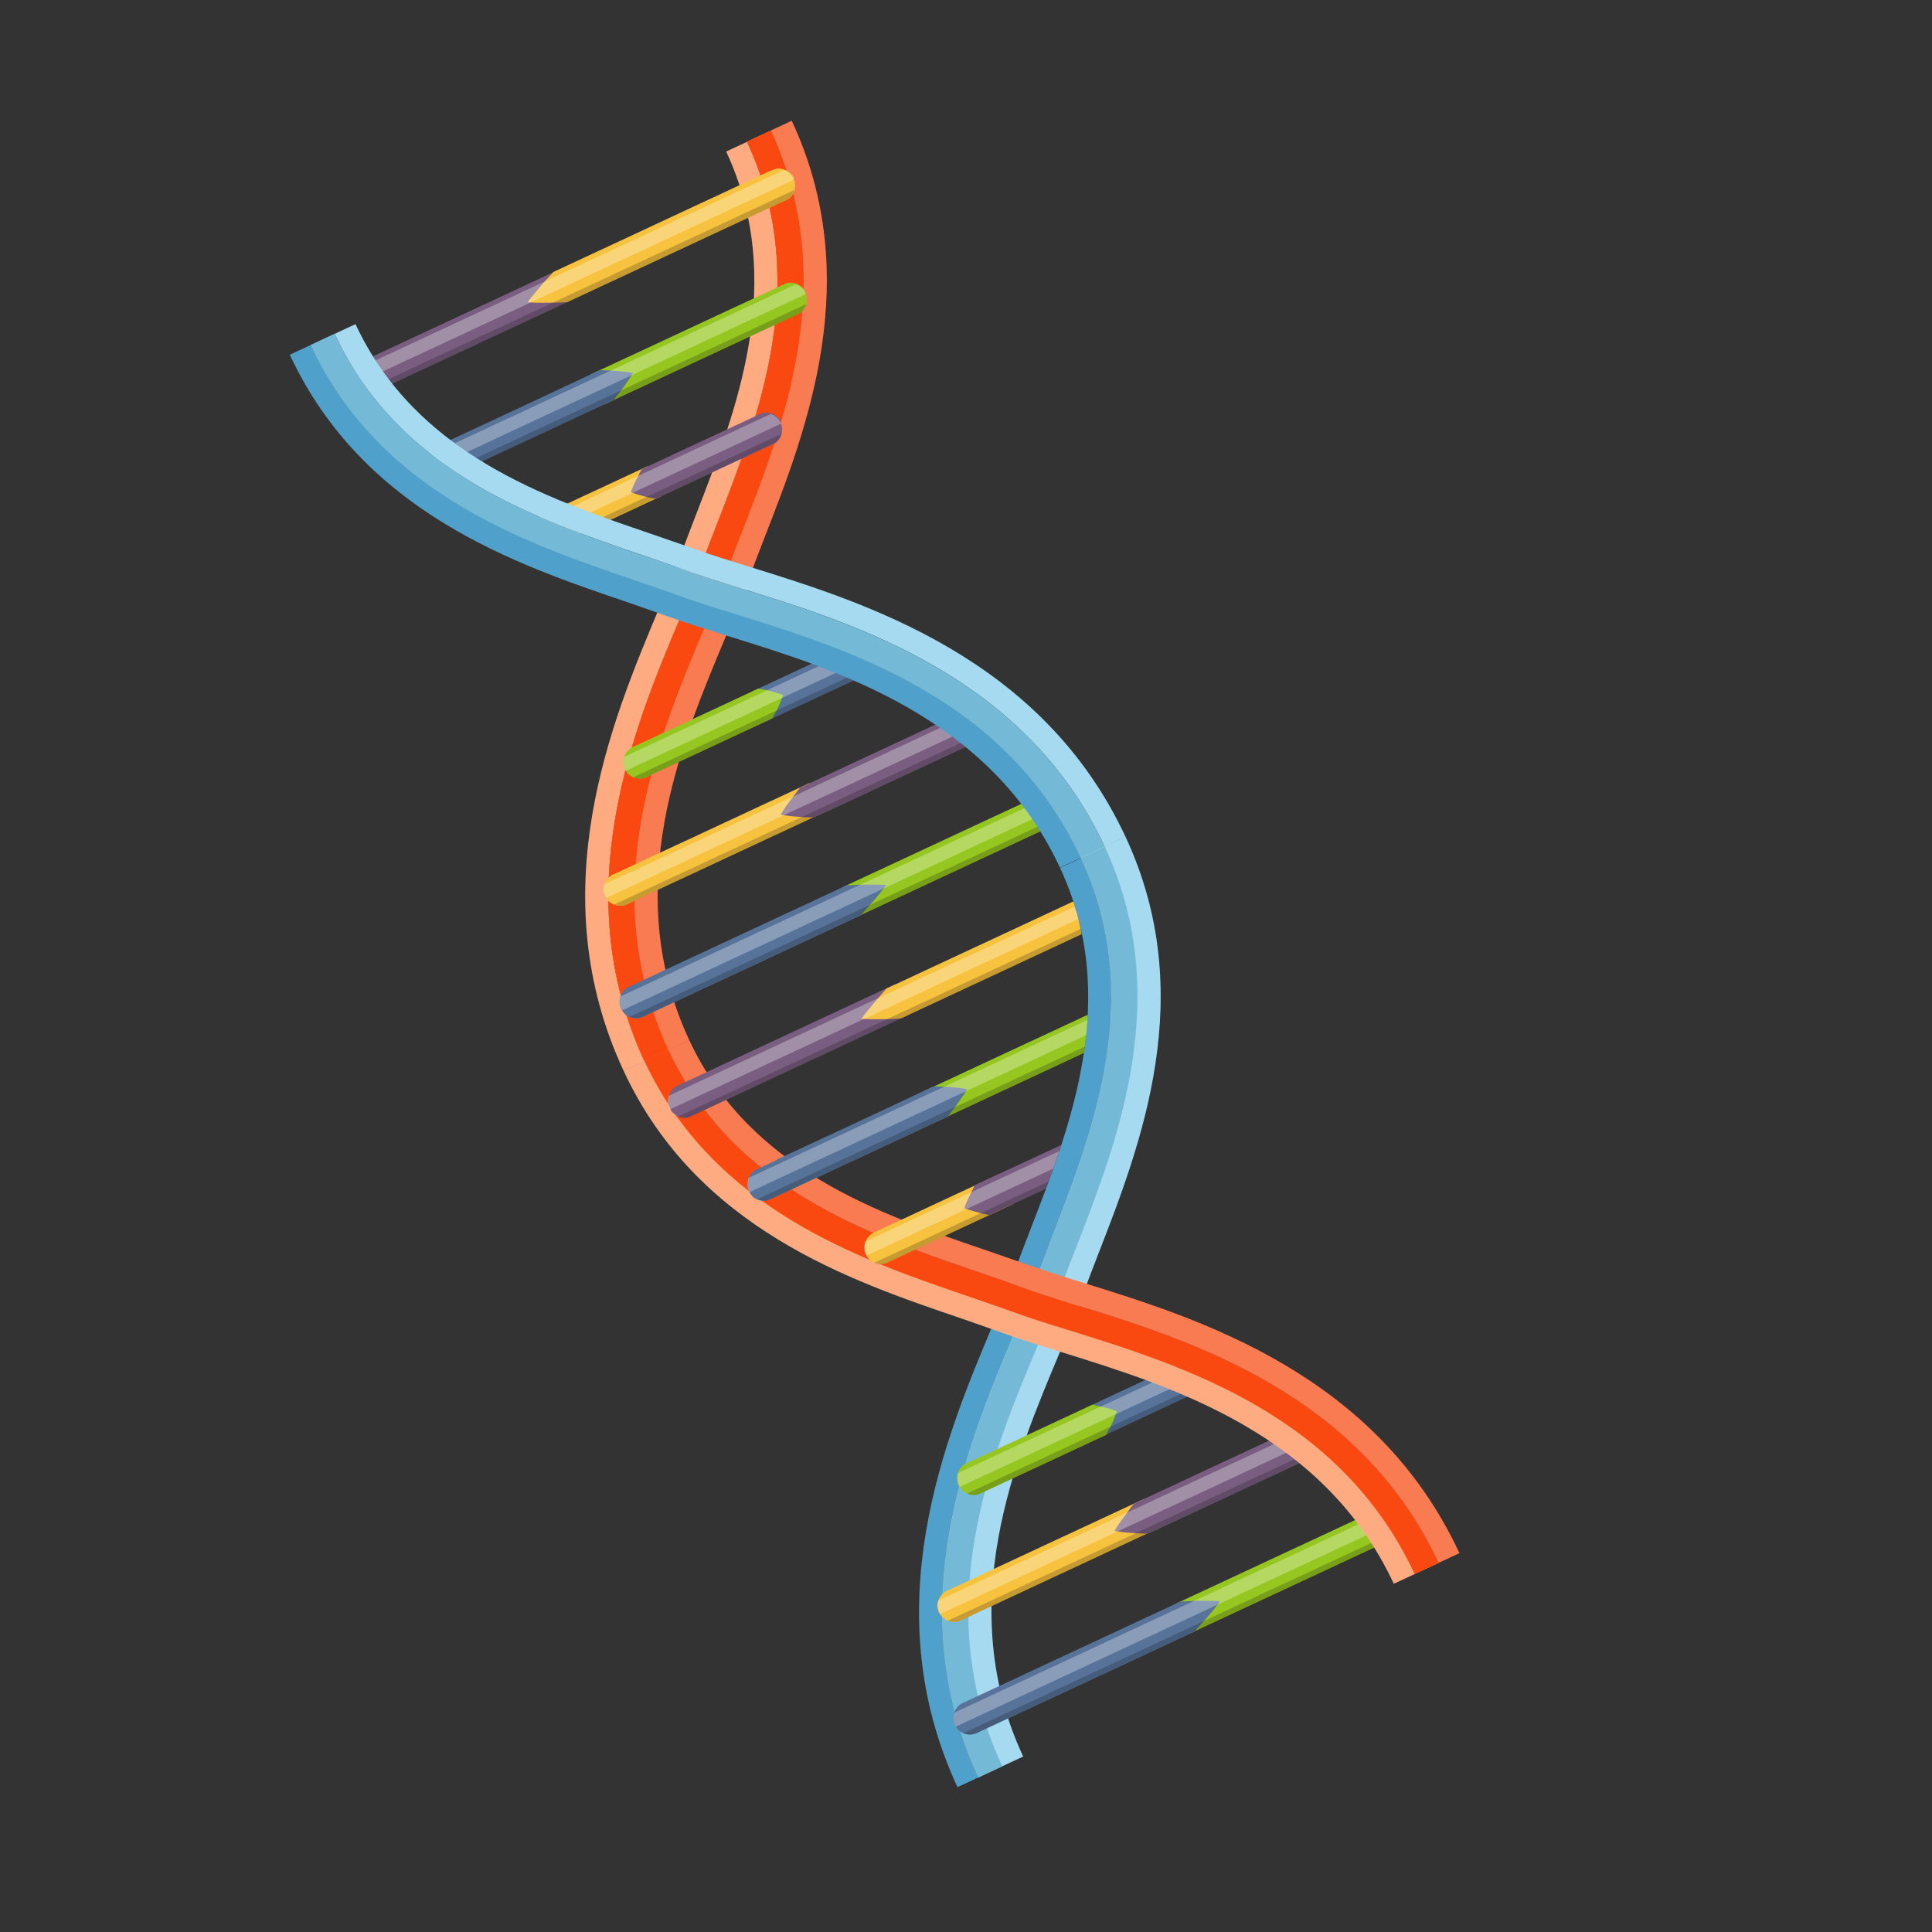 <svg width="80" height="80" viewBox="0 0 80 80" fill="none" xmlns="http://www.w3.org/2000/svg">
<rect x="0" y="0" width="80" height="80" fill="#333333" stroke="none"/>
<g clip-path="url(#clip0_77_3285)">
<path d="M33.342 12.126C33.342 12.126 33.354 12.151 33.366 12.176C33.366 12.176 33.374 12.193 33.378 12.202C33.424 12.345 33.425 12.479 33.392 12.608C33.345 12.774 33.228 12.921 33.067 12.996C33.059 13 33.042 13.008 33.025 13.016C33.008 13.024 32.991 13.032 32.983 13.036C32.818 13.102 32.63 13.097 32.477 13.034C32.477 13.034 32.477 13.034 32.473 13.026C32.344 12.972 32.242 12.886 32.175 12.763L32.159 12.729C32.151 12.712 32.143 12.695 32.135 12.678C32.06 12.517 32.052 12.345 32.106 12.196L32.115 12.192C32.115 12.192 32.12 12.159 32.125 12.146C32.179 11.997 32.287 11.875 32.435 11.795C32.452 11.787 32.461 11.784 32.478 11.776C32.495 11.768 32.503 11.764 32.52 11.756C32.673 11.685 32.84 11.689 32.989 11.744C33.001 11.748 33.014 11.753 33.026 11.757C33.026 11.757 33.03 11.759 33.038 11.762C33.192 11.825 33.318 11.941 33.389 12.093L33.342 12.126Z" fill="#96C720"/>
<path d="M30.929 5.865C33.603 11.601 31.466 17.105 29.755 21.534C29.512 22.142 29.283 22.734 29.083 23.301C28.839 23.972 28.512 24.753 28.172 25.572C26.274 30.087 23.406 36.901 26.692 43.951L25.828 44.354C22.364 36.923 25.327 29.869 27.287 25.201C27.623 24.394 27.945 23.625 28.189 22.975C28.401 22.412 28.626 21.812 28.865 21.195C30.512 16.941 32.573 11.649 30.069 6.276L30.933 5.874L30.929 5.865Z" fill="#FFAB82"/>
<path d="M32.785 5C35.826 11.525 33.422 17.741 31.654 22.268C31.42 22.872 31.2 23.439 31.005 23.994C30.742 24.714 30.402 25.512 30.053 26.356C28.196 30.78 25.641 36.85 28.544 43.078L26.688 43.943C23.402 36.893 26.27 30.079 28.168 25.564C28.508 24.745 28.839 23.972 29.079 23.293C29.287 22.721 29.521 22.138 29.751 21.525C31.462 17.097 33.599 11.593 30.925 5.857L32.781 4.992L32.785 5Z" fill="#F97B52"/>
<path d="M31.921 5.403C34.792 11.563 32.466 17.547 30.764 21.93C30.53 22.534 30.297 23.117 30.102 23.672C29.844 24.38 29.517 25.162 29.172 25.993C27.248 30.583 24.599 36.871 27.684 43.489L26.692 43.951C23.406 36.901 26.274 30.087 28.172 25.572C28.512 24.753 28.843 23.98 29.083 23.301C29.291 22.73 29.525 22.146 29.755 21.534C31.466 17.105 33.603 11.601 30.929 5.865L31.921 5.403Z" fill="#F94910"/>
<path d="M32.849 7.394C32.849 7.394 32.865 7.428 32.873 7.445C32.877 7.454 32.881 7.462 32.885 7.47C32.931 7.614 32.931 7.748 32.89 7.881C32.89 7.881 32.889 7.885 32.886 7.893C32.839 8.059 32.722 8.206 32.561 8.281C32.561 8.281 32.544 8.289 32.527 8.297C32.51 8.305 32.502 8.309 32.485 8.317C32.32 8.383 32.132 8.378 31.979 8.316C31.979 8.316 31.975 8.314 31.966 8.311C31.838 8.257 31.736 8.171 31.668 8.048C31.668 8.048 31.657 8.022 31.652 8.014C31.645 7.997 31.637 7.98 31.629 7.963C31.554 7.802 31.546 7.63 31.6 7.481C31.6 7.481 31.602 7.477 31.605 7.469C31.605 7.469 31.614 7.444 31.618 7.432C31.673 7.282 31.78 7.16 31.929 7.08L31.938 7.076C31.938 7.076 31.963 7.065 31.971 7.061C31.98 7.057 31.988 7.053 32.005 7.045L32.014 7.041C32.166 6.97 32.334 6.974 32.483 7.029L32.52 7.042C32.52 7.042 32.52 7.042 32.532 7.047C32.685 7.109 32.812 7.226 32.883 7.378L32.849 7.394Z" fill="#F7C23E"/>
<path d="M33.342 12.126C33.342 12.126 33.354 12.151 33.366 12.176C33.366 12.176 33.374 12.193 33.378 12.202C33.424 12.345 33.425 12.479 33.392 12.608C33.345 12.774 33.228 12.921 33.067 12.996L25.035 16.741L24.458 15.504L32.491 11.759C32.643 11.688 32.81 11.693 32.959 11.747C32.972 11.752 32.984 11.756 32.997 11.761C32.997 11.761 33.001 11.762 33.009 11.765C33.162 11.828 33.289 11.944 33.36 12.097L33.342 12.126Z" fill="#96C720"/>
<path d="M17.556 19.484C17.794 19.064 18.071 18.708 18.349 18.351C18.721 18.198 24.839 15.326 24.839 15.326C25.282 15.346 25.733 15.363 26.212 15.439C25.962 15.854 25.693 16.207 25.416 16.563C25.416 16.563 19.29 19.419 18.925 19.588C18.483 19.568 18.035 19.56 17.549 19.467L17.556 19.484Z" fill="#57739A"/>
<path opacity="0.3" d="M33.342 12.126C33.342 12.126 33.354 12.151 33.366 12.176L17.589 19.531L17.36 19.039L32.95 11.772C32.95 11.772 32.975 11.781 32.988 11.785C32.988 11.785 32.992 11.787 33 11.79C33.153 11.853 33.28 11.969 33.351 12.122L33.342 12.126Z" fill="white"/>
<path opacity="0.2" d="M33.375 12.616C33.328 12.782 33.211 12.929 33.05 13.004C33.042 13.008 33.025 13.016 33.008 13.024L17.849 20.09L17.75 19.878L33.367 12.599L33.375 12.616Z" fill="black"/>
<path d="M23.028 11.219L14.114 15.374L14.691 16.611L23.605 12.456L23.028 11.219Z" fill="#795E81"/>
<path d="M32.849 7.394C32.849 7.394 32.865 7.428 32.873 7.445C32.877 7.453 32.881 7.462 32.885 7.47C32.931 7.614 32.931 7.748 32.89 7.88C32.89 7.88 32.889 7.885 32.886 7.893C32.839 8.059 32.722 8.206 32.561 8.281L23.495 12.508C23.495 12.508 23.495 12.508 23.486 12.511C23.427 12.518 23.185 12.528 22.888 12.533C22.582 12.541 22.231 12.54 21.955 12.524C21.913 12.523 21.88 12.518 21.847 12.512C22.029 12.262 22.336 11.903 22.573 11.637C22.729 11.462 22.854 11.331 22.901 11.278C22.918 11.27 22.923 11.258 22.923 11.258L31.904 7.071C31.904 7.071 31.908 7.08 31.917 7.076L31.993 7.04C32.145 6.969 32.313 6.974 32.462 7.028L32.499 7.042C32.499 7.042 32.499 7.042 32.511 7.046C32.664 7.109 32.791 7.225 32.862 7.378L32.849 7.394Z" fill="#F7C23E"/>
<path opacity="0.3" d="M32.498 7.063C32.651 7.125 32.778 7.242 32.849 7.394C32.857 7.411 32.865 7.428 32.873 7.445L14.426 16.044L14.197 15.552L32.449 7.044L32.486 7.058C32.486 7.058 32.486 7.058 32.498 7.063Z" fill="white"/>
<path opacity="0.2" d="M32.882 7.884C32.882 7.884 32.882 7.884 32.877 7.897C32.831 8.063 32.714 8.21 32.553 8.285L14.691 16.611L14.592 16.399L32.878 7.876L32.882 7.884Z" fill="black"/>
<path d="M32.308 17.497C32.308 17.497 32.324 17.531 32.332 17.547C32.332 17.547 32.34 17.564 32.344 17.573C32.39 17.716 32.39 17.85 32.358 17.979C32.358 17.979 32.356 17.983 32.353 17.991C32.307 18.157 32.19 18.305 32.029 18.38C32.029 18.38 32.012 18.388 31.995 18.396C31.986 18.4 31.969 18.407 31.961 18.412L31.952 18.415C31.788 18.482 31.599 18.477 31.446 18.414C31.446 18.414 31.442 18.413 31.434 18.41C31.31 18.364 31.204 18.269 31.136 18.146C31.136 18.146 31.124 18.121 31.12 18.112C31.112 18.095 31.104 18.078 31.096 18.061C31.021 17.901 31.014 17.729 31.068 17.58C31.068 17.58 31.069 17.576 31.072 17.567L31.086 17.53C31.14 17.381 31.248 17.259 31.397 17.179C31.414 17.171 31.43 17.163 31.439 17.159C31.448 17.155 31.473 17.143 31.481 17.139C31.634 17.068 31.801 17.073 31.95 17.127C31.963 17.132 31.975 17.136 31.987 17.141C31.987 17.141 31.992 17.142 32 17.145C32.153 17.208 32.279 17.324 32.35 17.477L32.308 17.497Z" fill="#795E81"/>
<path d="M26.8 19.311L21.86 21.614L22.437 22.851L27.377 20.548L26.8 19.311Z" fill="#F7C23E"/>
<path d="M32.308 17.497C32.308 17.497 32.324 17.53 32.332 17.547C32.332 17.547 32.34 17.564 32.344 17.573C32.39 17.716 32.39 17.85 32.358 17.979C32.358 17.979 32.356 17.983 32.353 17.991C32.307 18.157 32.19 18.305 32.029 18.38L27.148 20.655C27.115 20.65 26.965 20.616 26.782 20.578C26.599 20.539 26.383 20.475 26.197 20.407C26.172 20.398 26.143 20.401 26.122 20.38C26.191 20.173 26.32 19.896 26.434 19.698C26.501 19.554 26.554 19.447 26.575 19.426L31.414 17.171C31.431 17.163 31.448 17.155 31.456 17.151C31.608 17.08 31.776 17.085 31.925 17.139C31.937 17.143 31.95 17.148 31.962 17.152C31.962 17.152 31.966 17.154 31.974 17.157C32.127 17.22 32.254 17.336 32.325 17.489L32.308 17.497Z" fill="#795E81"/>
<path opacity="0.3" d="M31.966 17.161C32.119 17.224 32.245 17.34 32.316 17.493C32.324 17.51 32.332 17.527 32.34 17.544L22.172 22.283L21.943 21.792L31.908 17.147C31.908 17.147 31.933 17.156 31.945 17.16C31.945 17.16 31.949 17.162 31.957 17.165L31.966 17.161Z" fill="white"/>
<path opacity="0.2" d="M32.345 17.974C32.345 17.974 32.345 17.974 32.341 17.987C32.294 18.153 32.177 18.3 32.016 18.375L22.433 22.843L22.338 22.639L32.337 17.978L32.345 17.974Z" fill="black"/>
<path d="M26.315 36.525C26.315 36.525 26.339 36.576 26.342 36.605C26.388 36.749 26.389 36.883 26.356 37.012C26.356 37.012 26.354 37.016 26.351 37.024C26.305 37.19 26.188 37.337 26.027 37.413C26.019 37.416 26.002 37.424 25.985 37.432C25.968 37.44 25.951 37.448 25.942 37.452C25.777 37.519 25.589 37.513 25.436 37.451C25.436 37.451 25.432 37.449 25.424 37.446C25.3 37.401 25.194 37.306 25.117 37.187C25.117 37.187 25.081 37.131 25.069 37.106C24.994 36.945 24.986 36.773 25.041 36.624C25.041 36.624 25.042 36.62 25.045 36.612C25.096 36.454 25.213 36.307 25.37 36.223C25.387 36.215 25.404 36.208 25.412 36.204C25.421 36.2 25.446 36.188 25.454 36.184C25.615 36.109 25.803 36.114 25.96 36.185C25.96 36.185 25.965 36.187 25.973 36.19C26.126 36.252 26.252 36.369 26.323 36.521L26.315 36.525Z" fill="#F7C23E"/>
<path d="M33.517 32.415L34.094 33.652L25.934 37.456C25.769 37.523 25.581 37.517 25.428 37.455C25.428 37.455 25.424 37.453 25.415 37.45C25.291 37.405 25.185 37.31 25.109 37.191C25.109 37.191 25.073 37.135 25.061 37.11C24.986 36.949 24.978 36.777 25.032 36.628C25.032 36.628 25.034 36.624 25.037 36.616C25.087 36.458 25.204 36.311 25.361 36.227L33.521 32.424L33.517 32.415Z" fill="#F7C23E"/>
<path d="M40.974 29.692C40.974 29.692 40.913 29.782 40.886 29.836C40.772 30.034 40.615 30.251 40.477 30.44C40.311 30.661 40.185 30.833 40.185 30.833L34.102 33.669L33.691 33.85C33.691 33.85 33.482 33.845 33.219 33.833C32.985 33.818 32.718 33.798 32.493 33.759C32.43 33.757 32.376 33.752 32.327 33.733C32.445 33.523 32.658 33.228 32.832 33.003C32.988 32.785 33.127 32.618 33.127 32.618L39.617 29.592C39.617 29.592 39.822 29.59 40.11 29.61C40.398 29.63 40.74 29.657 40.986 29.697L40.974 29.692Z" fill="#795E81"/>
<path opacity="0.3" d="M40.78 29.277L41.009 29.768L25.105 37.182C25.105 37.182 25.069 37.127 25.057 37.101C24.982 36.94 24.974 36.769 25.028 36.62L40.78 29.277Z" fill="white"/>
<path opacity="0.2" d="M41.167 30.107L41.266 30.319L34.098 33.661L26.019 37.416C26.01 37.42 25.993 37.428 25.976 37.436C25.959 37.444 25.942 37.452 25.934 37.456C25.769 37.522 25.581 37.517 25.428 37.455L41.171 30.116L41.167 30.107Z" fill="black"/>
<path d="M26.961 41.186C26.961 41.186 26.985 41.236 26.988 41.266C27.039 41.397 27.035 41.543 27.002 41.672C26.959 41.846 26.842 41.994 26.677 42.081C26.677 42.081 26.66 42.089 26.643 42.097C26.626 42.105 26.618 42.109 26.601 42.117C26.427 42.187 26.244 42.17 26.082 42.111C25.954 42.057 25.848 41.962 25.78 41.839C25.76 41.818 25.748 41.792 25.736 41.767C25.661 41.606 25.658 41.422 25.708 41.264C25.758 41.106 25.875 40.959 26.032 40.876C26.032 40.876 26.058 40.864 26.075 40.856C26.092 40.848 26.1 40.844 26.109 40.84C26.27 40.765 26.458 40.77 26.615 40.842C26.768 40.904 26.903 41.017 26.982 41.186L26.961 41.186Z" fill="#57739A"/>
<path d="M27.12 31.261C27.12 31.261 27.144 31.312 27.147 31.341C27.198 31.472 27.194 31.618 27.161 31.747C27.119 31.922 27.002 32.069 26.832 32.148C26.824 32.152 26.807 32.16 26.79 32.168C26.773 32.176 26.756 32.184 26.748 32.188C26.574 32.258 26.382 32.244 26.229 32.182C26.101 32.128 25.995 32.033 25.927 31.91C25.907 31.888 25.895 31.863 25.883 31.837C25.808 31.677 25.805 31.492 25.855 31.335C25.905 31.177 26.023 31.03 26.18 30.947C26.197 30.939 26.205 30.935 26.222 30.927C26.239 30.919 26.247 30.915 26.264 30.907C26.425 30.832 26.613 30.837 26.77 30.908C26.923 30.971 27.058 31.084 27.137 31.253L27.12 31.261Z" fill="#96C720"/>
<path d="M43.831 32.569L34.917 36.724L35.494 37.961L44.408 33.806L43.831 32.569Z" fill="#96C720"/>
<path d="M36.697 36.647C36.697 36.647 36.636 36.738 36.597 36.787C36.428 36.999 36.22 37.261 36.026 37.465C35.853 37.67 35.694 37.837 35.646 37.89C35.629 37.898 35.625 37.91 35.625 37.91L26.668 42.085L26.58 42.116C26.406 42.187 26.223 42.169 26.061 42.11C25.933 42.056 25.827 41.962 25.759 41.838C25.739 41.817 25.727 41.792 25.715 41.766C25.64 41.605 25.637 41.421 25.687 41.264C25.738 41.106 25.855 40.959 26.012 40.875L35.044 36.665C35.044 36.665 35.044 36.665 35.053 36.661C35.103 36.658 35.337 36.652 35.618 36.634C35.965 36.627 36.396 36.622 36.697 36.647Z" fill="#57739A"/>
<path opacity="0.3" d="M43.934 32.768L44.163 33.26L25.759 41.839C25.759 41.839 25.727 41.792 25.715 41.766C25.64 41.605 25.637 41.421 25.687 41.264L43.939 32.756L43.934 32.768Z" fill="white"/>
<path opacity="0.2" d="M44.321 33.599L44.416 33.802L26.58 42.116C26.406 42.187 26.223 42.169 26.061 42.11L44.313 33.602L44.321 33.599Z" fill="black"/>
<path d="M36.085 26.329L31.145 28.632L31.722 29.869L36.662 27.566L36.085 26.329Z" fill="#57739A"/>
<path d="M32.425 28.788C32.425 28.788 32.398 28.863 32.384 28.9C32.316 29.086 32.24 29.256 32.161 29.417C32.099 29.528 32.037 29.639 31.976 29.75C31.866 29.802 30.722 30.335 29.468 30.92L26.739 32.191C26.566 32.262 26.374 32.248 26.221 32.185C26.093 32.132 25.986 32.037 25.919 31.914C25.898 31.892 25.887 31.867 25.875 31.841C25.8 31.68 25.796 31.496 25.847 31.339C25.897 31.181 26.014 31.034 26.171 30.95L26.256 30.911C27.815 30.184 31.221 28.596 31.408 28.509C31.532 28.534 31.649 28.562 31.773 28.586C31.994 28.638 32.206 28.694 32.446 28.789L32.425 28.788Z" fill="#96C720"/>
<path opacity="0.3" d="M36.188 26.529L36.417 27.02L25.919 31.914C25.919 31.914 25.887 31.867 25.875 31.841C25.8 31.68 25.796 31.496 25.847 31.339L36.193 26.516L36.188 26.529Z" fill="white"/>
<path opacity="0.2" d="M36.575 27.359L36.67 27.562L26.739 32.191C26.566 32.262 26.374 32.248 26.221 32.185L36.575 27.359Z" fill="black"/>
<path d="M46.609 34.657L45.745 35.06C42.459 28.01 35.396 25.825 30.718 24.375C29.872 24.109 29.067 23.865 28.393 23.613C27.821 23.405 27.224 23.208 26.607 22.991C22.119 21.462 16.53 19.56 13.856 13.824L14.72 13.421C17.224 18.793 22.603 20.618 26.92 22.092C27.55 22.314 28.159 22.515 28.718 22.718C29.373 22.95 30.161 23.201 31.003 23.459C35.838 24.959 43.145 27.226 46.609 34.657Z" fill="#A6DAF0"/>
<path d="M45.745 35.06L43.889 35.925C40.986 29.697 34.703 27.747 30.112 26.328C29.242 26.053 28.412 25.8 27.692 25.538C27.145 25.339 26.557 25.139 25.952 24.926C21.348 23.369 15.041 21.213 12 14.689L13.856 13.824C16.53 19.56 22.12 21.462 26.611 22.999C27.233 23.204 27.834 23.409 28.397 23.621C29.067 23.865 29.876 24.118 30.722 24.383C35.4 25.834 42.463 28.018 45.749 35.068L45.745 35.06Z" fill="#4FA0CB"/>
<path d="M45.745 35.06L44.754 35.522C41.669 28.904 35.149 26.889 30.397 25.412C29.53 25.145 28.721 24.893 28.022 24.631C27.475 24.432 26.878 24.236 26.261 24.018C21.823 22.508 15.736 20.446 12.864 14.286L13.856 13.824C16.53 19.56 22.119 21.462 26.611 22.999C27.233 23.204 27.834 23.409 28.397 23.621C29.067 23.865 29.876 24.118 30.722 24.383C35.4 25.834 42.463 28.018 45.749 35.068L45.745 35.06Z" fill="#74BAD7"/>
<path d="M47.166 41.782C47.166 41.782 47.182 41.816 47.19 41.833C47.19 41.833 47.198 41.85 47.202 41.858C47.248 42.002 47.249 42.136 47.216 42.265C47.169 42.431 47.053 42.578 46.892 42.653C46.883 42.657 46.866 42.665 46.849 42.673C46.832 42.681 46.815 42.689 46.807 42.693C46.642 42.759 46.454 42.754 46.301 42.691C46.301 42.691 46.301 42.691 46.297 42.683C46.173 42.638 46.066 42.542 46.003 42.428L45.987 42.394C45.979 42.377 45.971 42.36 45.963 42.343C45.888 42.182 45.88 42.01 45.935 41.861C45.935 41.861 45.936 41.857 45.939 41.849C45.939 41.849 45.948 41.824 45.953 41.812C46.007 41.663 46.115 41.54 46.264 41.461C46.28 41.453 46.289 41.449 46.306 41.441C46.323 41.433 46.331 41.429 46.348 41.421C46.501 41.35 46.668 41.355 46.817 41.409C46.829 41.413 46.842 41.418 46.854 41.422C46.854 41.422 46.858 41.424 46.867 41.427C47.02 41.49 47.146 41.606 47.217 41.758L47.166 41.782Z" fill="#96C720"/>
<path d="M44.754 35.522C47.428 41.258 45.29 46.762 43.579 51.19C43.336 51.798 43.107 52.39 42.907 52.958C42.663 53.629 42.336 54.41 41.996 55.229C40.098 59.744 37.23 66.558 40.517 73.608L39.652 74.011C36.188 66.58 39.151 59.526 41.111 54.858C41.447 54.051 41.769 53.282 42.013 52.632C42.225 52.069 42.45 51.469 42.689 50.852C44.337 46.598 46.397 41.305 43.893 35.933L44.758 35.53L44.754 35.522Z" fill="#4FA0CB"/>
<path d="M46.609 34.657C49.651 41.181 47.242 47.389 45.478 51.924C45.244 52.529 45.024 53.095 44.829 53.651C44.566 54.371 44.227 55.169 43.877 56.013C42.02 60.437 39.465 66.506 42.368 72.734L40.513 73.599C37.226 66.549 40.094 59.736 41.992 55.221C42.332 54.402 42.663 53.629 42.903 52.949C43.111 52.378 43.345 51.795 43.575 51.182C45.286 46.754 47.424 41.25 44.75 35.513L46.605 34.648L46.609 34.657Z" fill="#A6DAF0"/>
<path d="M45.745 35.06C48.617 41.22 46.29 47.204 44.589 51.586C44.355 52.19 44.121 52.774 43.926 53.329C43.668 54.037 43.341 54.818 42.996 55.65C41.072 60.239 38.423 66.528 41.508 73.146L40.517 73.608C37.23 66.558 40.099 59.744 41.996 55.229C42.336 54.41 42.667 53.637 42.907 52.958C43.115 52.386 43.349 51.803 43.579 51.19C45.29 46.762 47.428 41.258 44.754 35.522L45.745 35.06Z" fill="#74BAD7"/>
<path d="M40.139 66.182C40.139 66.182 40.163 66.233 40.166 66.262C40.212 66.406 40.213 66.54 40.18 66.668C40.18 66.668 40.179 66.672 40.176 66.681C40.129 66.847 40.012 66.994 39.851 67.069C39.843 67.073 39.826 67.081 39.809 67.089C39.792 67.097 39.775 67.105 39.767 67.109C39.602 67.175 39.414 67.17 39.261 67.107C39.261 67.107 39.256 67.106 39.248 67.103C39.12 67.049 39.018 66.963 38.941 66.843C38.941 66.843 38.905 66.788 38.894 66.763C38.819 66.602 38.811 66.43 38.865 66.281C38.865 66.281 38.867 66.277 38.87 66.268C38.92 66.111 39.037 65.963 39.194 65.88C39.211 65.872 39.228 65.864 39.236 65.86C39.245 65.856 39.27 65.844 39.279 65.84C39.44 65.765 39.628 65.771 39.785 65.842C39.785 65.842 39.789 65.843 39.797 65.846C39.95 65.909 40.077 66.025 40.148 66.178L40.139 66.182Z" fill="#F7C23E"/>
<path d="M47.341 62.072L47.918 63.309L39.758 67.112C39.593 67.179 39.405 67.174 39.252 67.111C39.252 67.111 39.248 67.11 39.24 67.107C39.111 67.053 39.009 66.966 38.933 66.847C38.933 66.847 38.897 66.792 38.885 66.766C38.81 66.606 38.802 66.434 38.856 66.285C38.856 66.285 38.858 66.281 38.861 66.272C38.911 66.115 39.028 65.967 39.185 65.884L47.345 62.08L47.341 62.072Z" fill="#F7C23E"/>
<path d="M54.798 59.349C54.798 59.349 54.737 59.439 54.711 59.493C54.596 59.69 54.44 59.908 54.301 60.096C54.136 60.318 54.01 60.49 54.01 60.49L47.926 63.326L47.515 63.507C47.515 63.507 47.306 63.501 47.043 63.49C46.809 63.475 46.542 63.455 46.317 63.416C46.255 63.414 46.2 63.408 46.151 63.39C46.27 63.18 46.483 62.885 46.656 62.659C46.812 62.442 46.947 62.266 46.947 62.266L53.438 59.24C53.438 59.24 53.643 59.238 53.935 59.267C54.223 59.287 54.565 59.313 54.81 59.353L54.798 59.349Z" fill="#795E81"/>
<path opacity="0.3" d="M54.605 58.934L54.834 59.425L38.929 66.839C38.929 66.839 38.893 66.784 38.881 66.758C38.806 66.597 38.798 66.425 38.853 66.276L54.605 58.934Z" fill="white"/>
<path opacity="0.2" d="M54.992 59.764L55.09 59.976L47.922 63.317L39.843 67.073C39.834 67.077 39.818 67.085 39.8 67.093C39.784 67.101 39.767 67.109 39.758 67.113C39.593 67.179 39.405 67.174 39.252 67.111L54.996 59.773L54.992 59.764Z" fill="black"/>
<path d="M40.785 70.842C40.785 70.842 40.809 70.893 40.812 70.922C40.863 71.053 40.859 71.2 40.826 71.329C40.783 71.503 40.666 71.65 40.501 71.738C40.501 71.738 40.484 71.746 40.467 71.754C40.45 71.761 40.442 71.765 40.425 71.773C40.251 71.844 40.072 71.835 39.906 71.767C39.778 71.714 39.672 71.619 39.604 71.496C39.584 71.474 39.572 71.449 39.56 71.423C39.485 71.262 39.482 71.078 39.532 70.921C39.583 70.763 39.7 70.616 39.857 70.532C39.857 70.532 39.882 70.52 39.899 70.513C39.916 70.505 39.924 70.501 39.933 70.497C40.094 70.422 40.282 70.427 40.439 70.498C40.592 70.561 40.727 70.673 40.806 70.843L40.785 70.842Z" fill="#57739A"/>
<path d="M40.944 60.917C40.944 60.917 40.968 60.968 40.972 60.998C41.022 61.129 41.018 61.275 40.986 61.404C40.943 61.578 40.826 61.726 40.661 61.813C40.652 61.817 40.635 61.825 40.618 61.833C40.601 61.841 40.584 61.849 40.576 61.853C40.403 61.923 40.211 61.91 40.053 61.838C39.925 61.785 39.823 61.698 39.752 61.566C39.731 61.545 39.719 61.52 39.707 61.494C39.632 61.333 39.629 61.149 39.679 60.992C39.73 60.834 39.847 60.687 40.004 60.603C40.021 60.595 40.029 60.591 40.046 60.583C40.063 60.575 40.072 60.572 40.089 60.564C40.249 60.489 40.438 60.494 40.594 60.565C40.748 60.628 40.883 60.74 40.962 60.91L40.944 60.917Z" fill="#96C720"/>
<path d="M57.655 62.225L48.741 66.38L49.318 67.618L58.232 63.462L57.655 62.225Z" fill="#96C720"/>
<path d="M50.521 66.304C50.521 66.304 50.46 66.394 50.421 66.443C50.252 66.656 50.044 66.918 49.85 67.122C49.677 67.326 49.518 67.493 49.47 67.546C49.453 67.554 49.449 67.567 49.449 67.567L40.492 71.742L40.404 71.773C40.23 71.843 40.051 71.834 39.885 71.767C39.757 71.713 39.651 71.618 39.583 71.495C39.563 71.474 39.551 71.448 39.539 71.423C39.464 71.262 39.461 71.078 39.511 70.92C39.562 70.763 39.679 70.615 39.836 70.532L48.868 66.321C48.868 66.321 48.868 66.321 48.877 66.317C48.927 66.314 49.161 66.308 49.442 66.291C49.789 66.284 50.22 66.279 50.521 66.304Z" fill="#57739A"/>
<path opacity="0.3" d="M57.758 62.425L57.987 62.916L39.583 71.495C39.583 71.495 39.551 71.448 39.539 71.423C39.464 71.262 39.461 71.078 39.511 70.92L57.763 62.412L57.758 62.425Z" fill="white"/>
<path opacity="0.2" d="M58.145 63.255L58.24 63.459L40.404 71.773C40.23 71.843 40.051 71.834 39.885 71.767L58.137 63.259L58.145 63.255Z" fill="black"/>
<path d="M49.909 55.986L44.969 58.288L45.546 59.526L50.486 57.223L49.909 55.986Z" fill="#57739A"/>
<path d="M46.249 58.445C46.249 58.445 46.222 58.519 46.208 58.557C46.14 58.743 46.065 58.912 45.985 59.073C45.923 59.185 45.862 59.296 45.804 59.416C45.694 59.467 44.55 60 43.296 60.585L40.568 61.856C40.394 61.927 40.202 61.913 40.045 61.842C39.917 61.788 39.815 61.702 39.743 61.57C39.723 61.549 39.711 61.523 39.699 61.498C39.624 61.337 39.621 61.153 39.671 60.995C39.721 60.838 39.838 60.691 39.995 60.607L40.08 60.568C41.639 59.841 45.045 58.253 45.232 58.166C45.357 58.19 45.473 58.219 45.598 58.243C45.818 58.295 46.03 58.351 46.27 58.446L46.249 58.445Z" fill="#96C720"/>
<path opacity="0.3" d="M50.012 56.185L50.242 56.677L39.743 61.57C39.743 61.57 39.711 61.523 39.699 61.498C39.624 61.337 39.621 61.153 39.671 60.995L50.017 56.173L50.012 56.185Z" fill="white"/>
<path opacity="0.2" d="M50.399 57.016L50.498 57.227L40.568 61.856C40.394 61.927 40.202 61.913 40.045 61.842L50.399 57.016Z" fill="black"/>
<path d="M60.433 64.313L59.569 64.716C56.283 57.666 49.22 55.482 44.542 54.032C43.696 53.766 42.892 53.522 42.217 53.269C41.645 53.061 41.048 52.865 40.431 52.647C35.94 51.11 30.35 49.209 27.676 43.472L28.54 43.069C31.04 48.433 36.423 50.266 40.741 51.74C41.37 51.962 41.98 52.163 42.539 52.366C43.193 52.598 43.981 52.849 44.823 53.107C49.658 54.607 56.965 56.874 60.429 64.305L60.433 64.313Z" fill="#F97B52"/>
<path d="M59.569 64.716L57.714 65.581C54.81 59.353 48.532 57.412 43.937 55.985C43.066 55.71 42.236 55.457 41.516 55.195C40.969 54.996 40.381 54.796 39.776 54.583C35.168 53.017 28.866 50.87 25.824 44.346L27.68 43.481C30.354 49.217 35.944 51.119 40.435 52.656C41.057 52.861 41.658 53.066 42.221 53.278C42.892 53.522 43.7 53.774 44.546 54.04C49.224 55.49 56.287 57.675 59.573 64.725L59.569 64.716Z" fill="#FFAB82"/>
<path d="M59.569 64.716L58.578 65.178C55.493 58.561 48.977 56.554 44.221 55.068C43.354 54.802 42.546 54.55 41.846 54.288C41.299 54.089 40.702 53.893 40.085 53.675C35.643 52.156 29.556 50.094 26.684 43.934L27.676 43.472C30.35 49.209 35.94 51.11 40.431 52.647C41.053 52.852 41.654 53.057 42.217 53.269C42.888 53.514 43.696 53.766 44.542 54.032C49.22 55.482 56.283 57.666 59.569 64.716Z" fill="#F94910"/>
<path d="M38.667 44.991L45.039 42.021C45.046 42.1 45.035 42.167 45.029 42.242C45.023 42.451 44.997 42.66 44.979 42.864C44.958 43.018 44.941 43.181 44.92 43.335C44.909 43.422 44.89 43.514 44.887 43.598L38.846 46.414L38.269 45.177L38.676 44.987L38.667 44.991Z" fill="#96C720"/>
<path d="M40.036 45.116C40.036 45.116 40.001 45.174 39.983 45.203C39.843 45.433 39.687 45.651 39.535 45.855C39.439 45.983 39.335 46.114 39.24 46.24L37.604 47.003L31.868 49.677C31.707 49.752 31.523 49.734 31.358 49.667C31.225 49.626 31.128 49.527 31.064 49.412C31.064 49.412 31.048 49.378 31.044 49.37C31.036 49.353 31.028 49.336 31.02 49.319C30.949 49.166 30.95 48.991 30.992 48.837C30.992 48.837 30.989 48.832 30.984 48.82C30.984 48.82 30.993 48.795 30.997 48.783C31.047 48.646 31.16 48.511 31.308 48.432L32.164 48.033C32.164 48.033 32.181 48.025 32.181 48.004C32.545 47.855 38.672 44.979 38.672 44.979C38.81 44.986 38.956 44.991 39.094 44.998C39.399 45.011 39.712 45.041 40.036 45.096L40.036 45.116Z" fill="#57739A"/>
<path opacity="0.3" d="M45.029 42.242C45.023 42.451 44.997 42.66 44.979 42.864L31.032 49.365C31.032 49.365 31.016 49.331 31.008 49.314C30.937 49.162 30.937 48.986 30.979 48.833C30.979 48.833 30.977 48.827 30.971 48.816C30.971 48.816 30.98 48.791 30.985 48.779L45.025 42.234L45.029 42.242Z" fill="white"/>
<path opacity="0.2" d="M44.92 43.335C44.909 43.422 44.89 43.514 44.887 43.597L31.872 49.664C31.711 49.739 31.528 49.722 31.362 49.654L44.92 43.335Z" fill="black"/>
<path d="M41.75 49.258C41.809 49.385 41.876 49.529 41.903 49.63C41.954 49.74 41.964 49.829 41.947 49.857C41.887 49.885 41.582 50.027 41.125 50.24L36.719 52.294C36.558 52.369 36.362 52.347 36.2 52.288C36.072 52.235 35.966 52.14 35.898 52.017C35.898 52.017 35.89 52 35.886 51.991C35.878 51.974 35.87 51.957 35.863 51.941C35.788 51.779 35.784 51.595 35.835 51.438L35.848 51.401C35.898 51.264 36.01 51.129 36.159 51.049L36.244 51.01C37.794 50.287 41.201 48.699 41.387 48.612C41.42 48.617 41.465 48.669 41.521 48.767C41.597 48.886 41.692 49.068 41.775 49.246L41.75 49.258Z" fill="#F7C23E"/>
<path d="M43.946 47.419C43.914 47.506 43.891 47.589 43.859 47.676C43.777 47.921 43.7 48.153 43.614 48.389C43.551 48.563 43.487 48.758 43.411 48.927C43.379 49.035 43.347 49.122 43.302 49.225L40.964 50.316C40.964 50.316 40.789 50.273 40.594 50.23C40.419 50.188 40.191 50.119 40.009 50.059C39.976 50.054 39.951 50.045 39.926 50.036C39.994 49.829 40.132 49.548 40.233 49.346C40.3 49.202 40.353 49.094 40.375 49.074L43.934 47.415L43.946 47.419Z" fill="#795E81"/>
<path opacity="0.3" d="M43.859 47.676C43.778 47.921 43.7 48.153 43.614 48.389L35.869 51.999C35.869 51.999 35.854 51.965 35.846 51.948C35.771 51.787 35.767 51.603 35.818 51.446L35.831 51.408L43.864 47.664L43.859 47.676Z" fill="white"/>
<path opacity="0.2" d="M43.411 48.927C43.379 49.035 43.347 49.122 43.302 49.225L36.71 52.298C36.549 52.373 36.353 52.351 36.192 52.292L43.411 48.927Z" fill="black"/>
<path d="M38.687 40.763C38.687 40.763 38.285 41.25 37.978 41.609C37.81 41.801 37.671 41.969 37.632 42.018L37.615 42.026L28.583 46.236C28.583 46.236 28.541 46.256 28.524 46.264C28.368 46.306 28.205 46.289 28.077 46.235L28.069 46.218C27.941 46.164 27.835 46.069 27.771 45.955L27.763 45.938C27.763 45.938 27.739 45.887 27.731 45.87C27.656 45.709 27.657 45.533 27.703 45.367C27.745 45.214 27.858 45.058 28.015 44.974L37.056 40.76C37.056 40.76 38.421 40.722 38.704 40.755L38.687 40.763Z" fill="#795E81"/>
<path d="M37.035 40.78L44.441 37.328C44.476 37.405 44.5 37.455 44.502 37.527C44.564 37.704 44.614 37.877 44.655 38.054C44.685 38.184 44.718 38.323 44.748 38.453C44.763 38.529 44.778 38.605 44.792 38.681L37.607 42.03L37.302 42.172C37.243 42.179 37 42.189 36.707 42.202C36.398 42.202 36.05 42.209 35.775 42.193C35.733 42.192 35.7 42.187 35.666 42.182C35.857 41.928 36.147 41.576 36.389 41.298C36.544 41.123 36.665 40.984 36.713 40.931C36.73 40.923 36.738 40.919 36.738 40.919L37.043 40.776L37.035 40.78Z" fill="#F7C23E"/>
<path opacity="0.3" d="M44.502 37.527C44.564 37.704 44.614 37.877 44.655 38.054L27.742 45.937C27.742 45.937 27.718 45.886 27.71 45.87C27.635 45.709 27.64 45.541 27.686 45.375L44.506 37.535L44.502 37.527Z" fill="white"/>
<path opacity="0.2" d="M44.757 38.45C44.772 38.525 44.786 38.601 44.801 38.677L28.524 46.264C28.368 46.306 28.205 46.289 28.077 46.235L44.769 38.454L44.757 38.45Z" fill="black"/>
</g>
<defs>
<clipPath id="clip0_77_3285">
<rect width="22.932" height="65.441" fill="white" transform="translate(12 14.689) rotate(-24.992)"/>
</clipPath>
</defs>
</svg>
